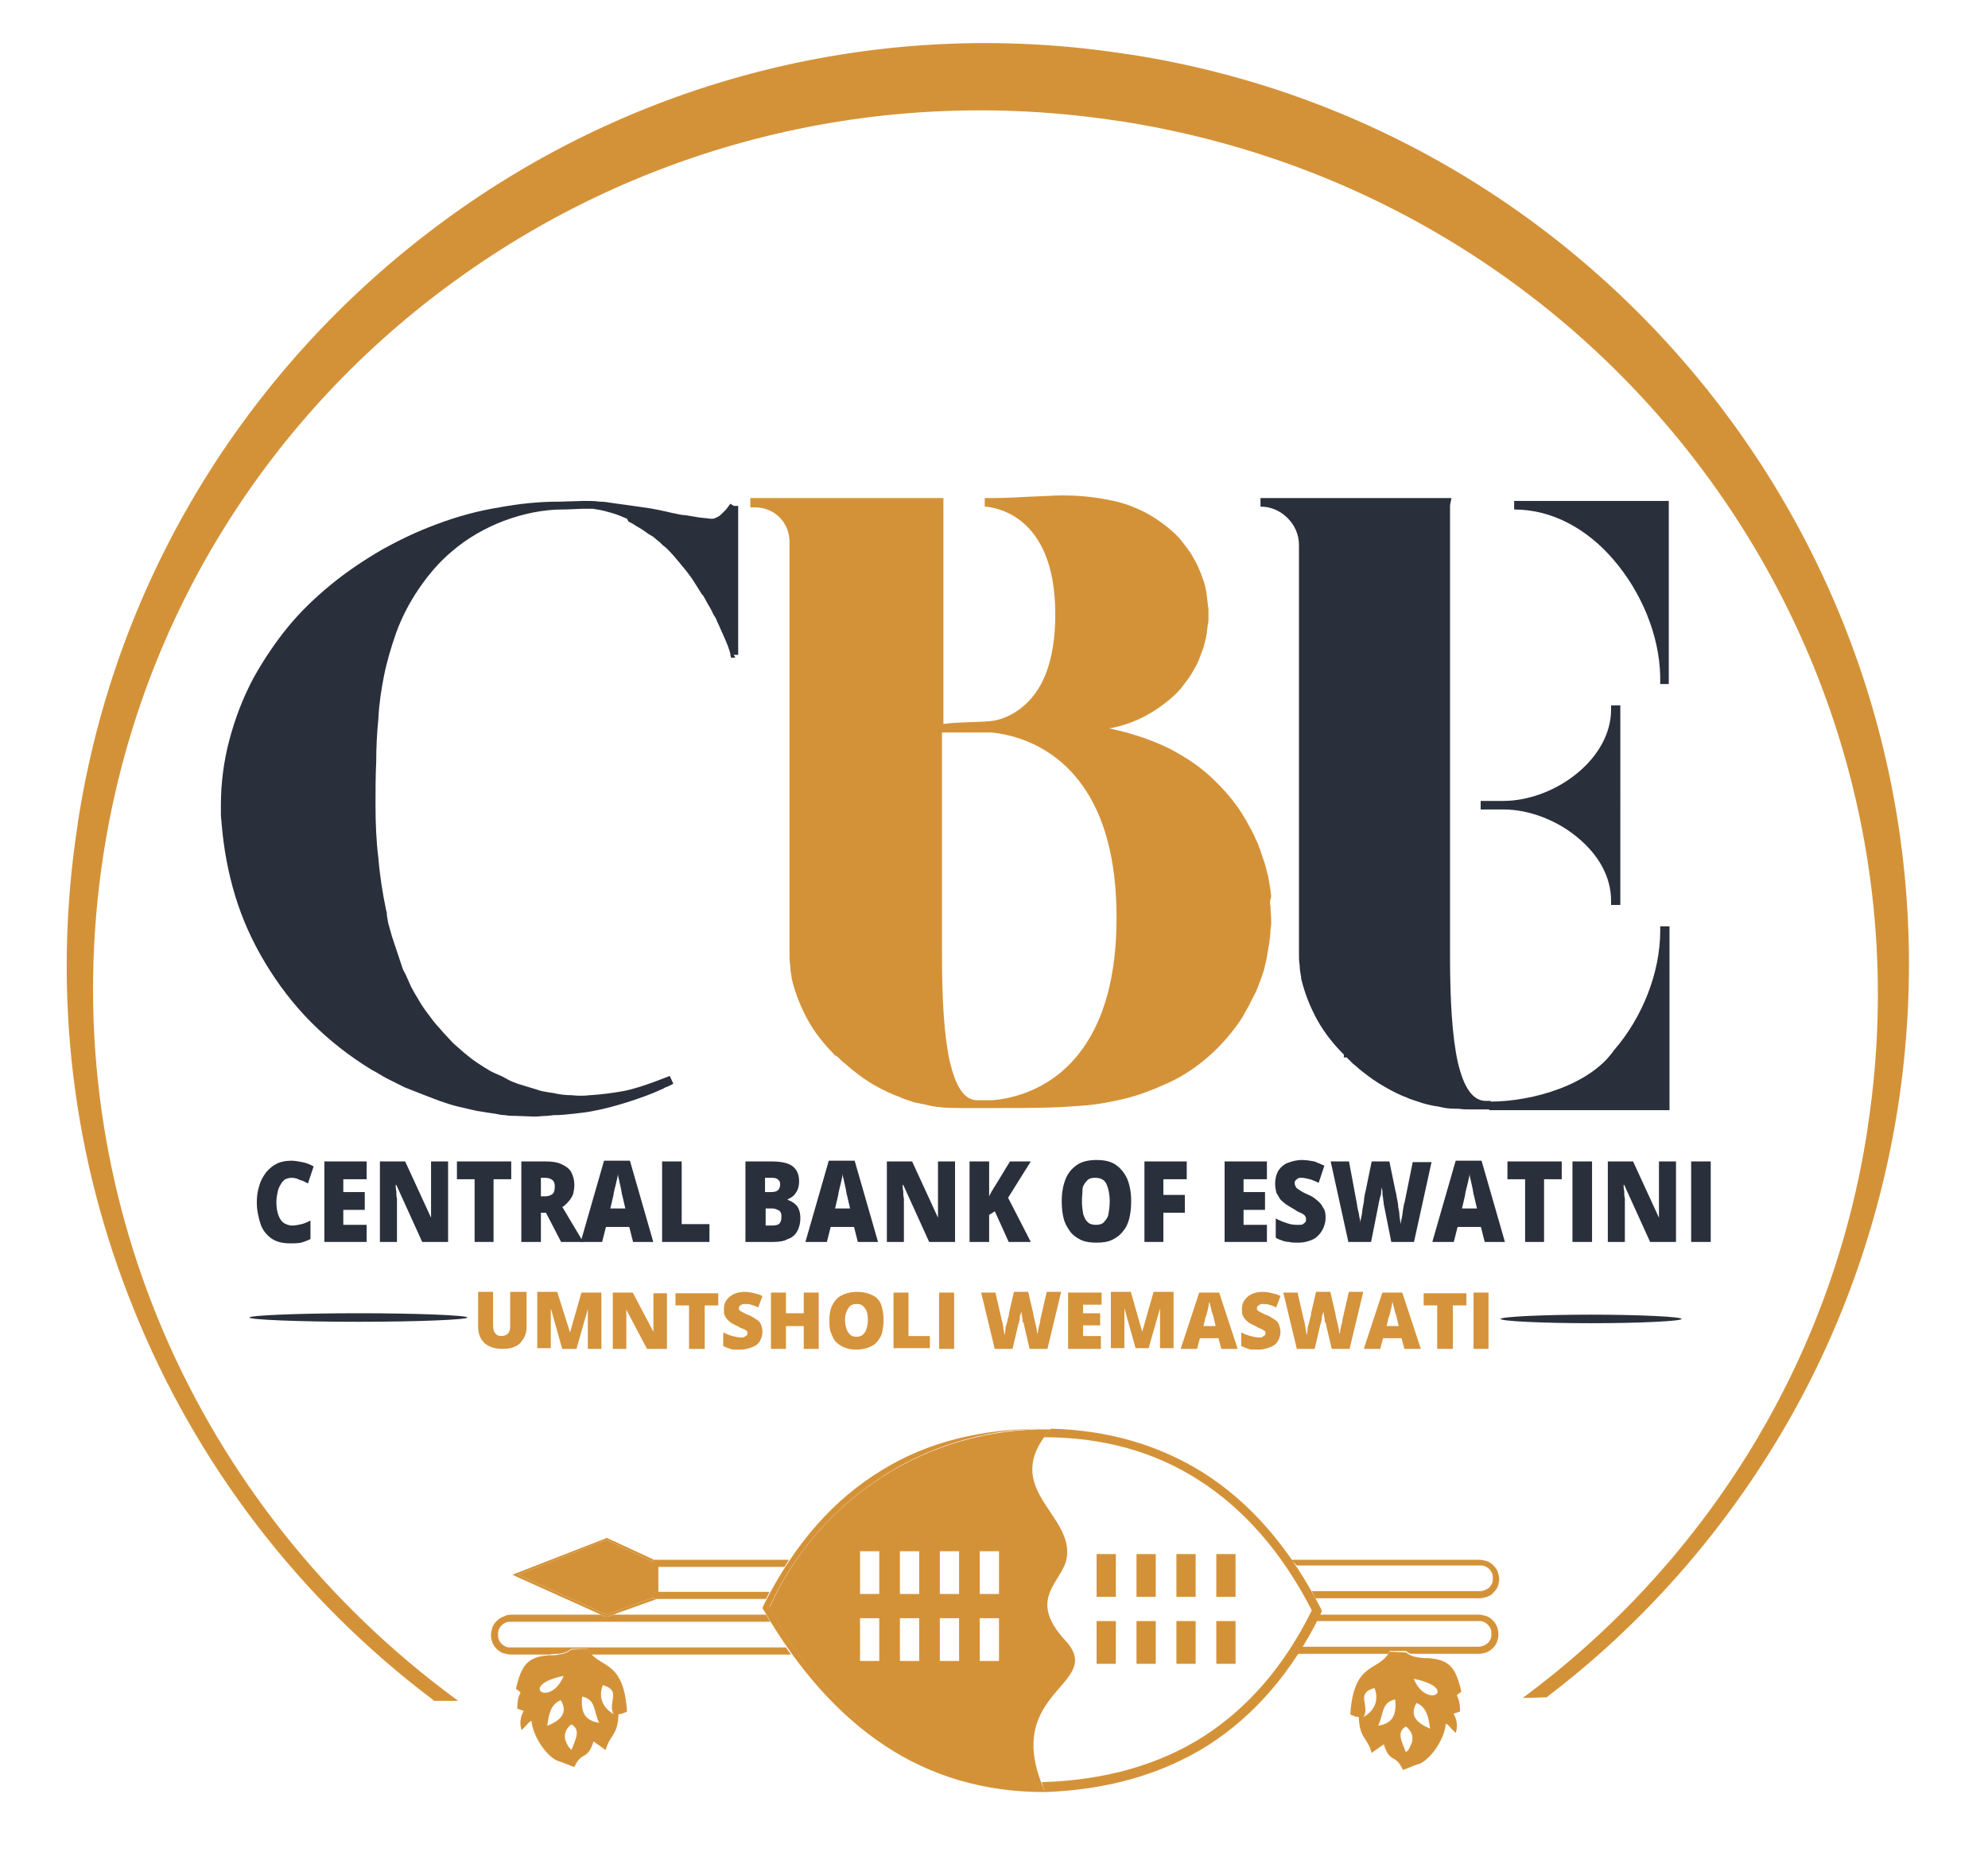 <?xml version="1.0" encoding="utf-8"?>
<!-- Generator: Adobe Illustrator 24.0.0, SVG Export Plug-In . SVG Version: 6.00 Build 0)  -->
<svg version="1.1" id="Layer_1" xmlns:xodm="http://www.corel.com/coreldraw/odm/2003"
	 xmlns="http://www.w3.org/2000/svg" xmlns:xlink="http://www.w3.org/1999/xlink" x="0px" y="0px" viewBox="0 0 279 261"
	 style="enable-background:new 0 0 279 261;" xml:space="preserve">
<style type="text/css">
	.st0{enable-background:new    ;}
	.st1{fill:#2A2F3C;}
	.st2{fill:#D5933B;}
	.st3{fill-rule:evenodd;clip-rule:evenodd;fill:#2A2F3C;}
	.st4{fill-rule:evenodd;clip-rule:evenodd;fill:#D49238;}
</style>
<g>
	<g transform="matrix(0.886 0 0 1 -2.48773E+003 -2.03506E+002)">
		<g class="st0">
			<path class="st1" d="M2854,368.8c-0.4,0-0.7,0.1-1,0.2c-0.3,0.2-0.5,0.4-0.7,0.7c-0.2,0.3-0.4,0.6-0.5,1.1
				c-0.1,0.4-0.2,0.9-0.2,1.4c0,0.7,0.1,1.3,0.3,1.8c0.2,0.5,0.5,0.9,0.8,1.1c0.4,0.2,0.8,0.4,1.4,0.4c0.5,0,1-0.1,1.5-0.2
				s0.9-0.3,1.4-0.5v2.6c-0.5,0.2-1,0.4-1.5,0.5c-0.5,0.1-1.1,0.1-1.7,0.1c-1.2,0-2.2-0.2-3-0.7c-0.8-0.5-1.4-1.2-1.7-2
				s-0.6-1.9-0.6-3c0-0.9,0.1-1.6,0.4-2.4c0.2-0.7,0.6-1.3,1.1-1.9c0.5-0.5,1-0.9,1.7-1.2c0.7-0.3,1.5-0.4,2.3-0.4
				c0.5,0,1.1,0.1,1.7,0.2c0.6,0.1,1.2,0.3,1.8,0.6l-0.9,2.4c-0.4-0.2-0.8-0.4-1.3-0.5C2854.9,368.9,2854.5,368.8,2854,368.8z"/>
		</g>
		<g class="st0">
			<path class="st1" d="M2865.9,377.8h-6.7v-11.3h6.7v2.5h-3.7v1.8h3.4v2.5h-3.4v2.1h3.7V377.8z"/>
			<path class="st1" d="M2878.7,377.8h-4l-4.1-8h-0.1c0,0.2,0,0.5,0.1,0.9c0,0.3,0,0.7,0.1,1c0,0.4,0,0.7,0,1v5.1h-2.7v-11.3h4
				l4.1,7.9h0c0-0.2,0-0.5,0-0.9c0-0.3,0-0.7,0-1c0-0.3,0-0.6,0-0.9v-5.1h2.7V377.8z"/>
			<path class="st1" d="M2886.1,377.8h-3.1V369h-2.8v-2.5h8.6v2.5h-2.8V377.8z"/>
			<path class="st1" d="M2894.2,366.5c1,0,1.9,0.1,2.6,0.4c0.7,0.3,1.2,0.6,1.5,1.1c0.3,0.5,0.5,1.1,0.5,1.8c0,0.5-0.1,0.9-0.2,1.3
				c-0.2,0.4-0.4,0.7-0.7,1c-0.3,0.3-0.6,0.6-1,0.8l3.3,4.9h-3.5l-2.4-4.1h-0.8v4.1h-3.1v-11.3H2894.2z M2894.1,368.8h-0.6v2.6h0.6
				c0.5,0,0.9-0.1,1.2-0.3c0.3-0.2,0.4-0.6,0.4-1.1c0-0.4-0.1-0.7-0.4-0.9S2894.7,368.8,2894.1,368.8z"/>
			<path class="st1" d="M2908.1,377.8l-0.6-2.1h-3.7l-0.6,2.1h-3.4l3.7-11.4h4.1l3.7,11.4H2908.1z M2906.9,373.2l-0.5-1.9
				c-0.1-0.2-0.1-0.5-0.2-0.9s-0.2-0.8-0.3-1.2c-0.1-0.4-0.2-0.7-0.2-1c0,0.3-0.1,0.6-0.2,1c-0.1,0.4-0.2,0.8-0.3,1.1
				c-0.1,0.4-0.2,0.7-0.2,0.9l-0.5,1.9H2906.9z"/>
			<path class="st1" d="M2912.7,377.8v-11.3h3.1v8.8h4.4v2.5H2912.7z"/>
			<path class="st1" d="M2926,366.5h3.9c1.6,0,2.8,0.2,3.5,0.7c0.7,0.5,1,1.2,1,2.1c0,0.5-0.1,0.9-0.3,1.3c-0.2,0.3-0.4,0.6-0.7,0.8
				c-0.3,0.2-0.5,0.3-0.8,0.4v0.1c0.3,0.1,0.6,0.2,0.9,0.4c0.3,0.2,0.6,0.4,0.8,0.8s0.3,0.8,0.3,1.4c0,0.7-0.2,1.3-0.5,1.8
				c-0.3,0.5-0.8,0.9-1.5,1.1c-0.6,0.3-1.4,0.4-2.3,0.4h-4.4V366.5z M2929.1,370.8h0.9c0.5,0,0.9-0.1,1.1-0.3
				c0.2-0.2,0.3-0.5,0.3-0.8c0-0.3-0.1-0.5-0.4-0.7s-0.6-0.2-1.1-0.2h-0.9V370.8z M2929.1,373.1v2.4h1.1c0.5,0,0.9-0.1,1.1-0.3
				s0.3-0.5,0.3-0.9c0-0.2,0-0.4-0.1-0.6c-0.1-0.2-0.2-0.3-0.5-0.4c-0.2-0.1-0.5-0.2-0.9-0.2H2929.1z"/>
			<path class="st1" d="M2943.7,377.8l-0.6-2.1h-3.7l-0.6,2.1h-3.4l3.7-11.4h4.1l3.7,11.4H2943.7z M2942.5,373.2l-0.5-1.9
				c-0.1-0.2-0.1-0.5-0.2-0.9s-0.2-0.8-0.3-1.2c-0.1-0.4-0.2-0.7-0.2-1c0,0.3-0.1,0.6-0.2,1c-0.1,0.4-0.2,0.8-0.3,1.1
				c-0.1,0.4-0.2,0.7-0.2,0.9l-0.5,1.9H2942.5z"/>
			<path class="st1" d="M2959,377.8h-4l-4.1-8h-0.1c0,0.2,0,0.5,0.1,0.9c0,0.3,0,0.7,0.1,1c0,0.4,0,0.7,0,1v5.1h-2.7v-11.3h4
				l4.1,7.9h0c0-0.2,0-0.5,0-0.9s0-0.7,0-1c0-0.3,0-0.6,0-0.9v-5.1h2.7V377.8z"/>
			<path class="st1" d="M2971.1,377.8h-3.5l-2.2-4.3l-0.9,0.5v3.8h-3.1v-11.3h3.1v4.9c0.1-0.2,0.3-0.5,0.4-0.7
				c0.2-0.2,0.3-0.5,0.5-0.7l2.4-3.5h3.3l-3.6,5.1L2971.1,377.8z"/>
			<path class="st1" d="M2987,372.1c0,0.9-0.1,1.7-0.3,2.4c-0.2,0.7-0.5,1.3-1,1.8c-0.4,0.5-1,0.9-1.7,1.2c-0.7,0.3-1.5,0.4-2.5,0.4
				c-0.9,0-1.8-0.1-2.5-0.4c-0.7-0.3-1.3-0.7-1.7-1.2c-0.4-0.5-0.8-1.1-1-1.8c-0.2-0.7-0.3-1.5-0.3-2.4c0-1.2,0.2-2.2,0.6-3.1
				c0.4-0.9,1-1.5,1.8-2c0.8-0.5,1.9-0.7,3.1-0.7c1.3,0,2.3,0.2,3.1,0.7c0.8,0.5,1.4,1.2,1.8,2C2986.8,369.9,2987,370.9,2987,372.1z
				 M2979.2,372.1c0,0.7,0.1,1.3,0.2,1.8c0.2,0.5,0.4,0.9,0.7,1.1c0.3,0.3,0.8,0.4,1.3,0.4c0.6,0,1-0.1,1.3-0.4
				c0.3-0.3,0.6-0.6,0.7-1.1c0.1-0.5,0.2-1.1,0.2-1.8c0-1-0.2-1.8-0.5-2.4s-0.9-0.9-1.8-0.9c-0.6,0-1,0.1-1.3,0.4
				c-0.3,0.3-0.6,0.6-0.7,1.1C2979.3,370.9,2979.2,371.4,2979.2,372.1z"/>
			<path class="st1" d="M2992.1,377.8h-3v-11.3h6.7v2.5h-3.7v2.2h3.4v2.5h-3.4V377.8z"/>
			<path class="st1" d="M3008.5,377.8h-6.7v-11.3h6.7v2.5h-3.7v1.8h3.4v2.5h-3.4v2.1h3.7V377.8z"/>
			<path class="st1" d="M3017.8,374.4c0,0.6-0.2,1.2-0.5,1.7c-0.3,0.5-0.8,1-1.4,1.3c-0.7,0.3-1.5,0.5-2.5,0.5c-0.5,0-1,0-1.4-0.1
				c-0.4,0-0.8-0.1-1.1-0.2c-0.3-0.1-0.7-0.2-1-0.4v-2.7c0.6,0.3,1.2,0.5,1.9,0.7c0.6,0.2,1.2,0.2,1.7,0.2c0.3,0,0.6,0,0.7-0.1
				c0.2-0.1,0.3-0.2,0.4-0.3c0.1-0.1,0.1-0.3,0.1-0.4c0-0.2-0.1-0.4-0.2-0.5c-0.1-0.1-0.4-0.3-0.7-0.4c-0.3-0.1-0.7-0.3-1.2-0.6
				c-0.4-0.2-0.8-0.4-1.1-0.6c-0.3-0.2-0.6-0.4-0.9-0.7c-0.2-0.3-0.4-0.6-0.6-0.9c-0.1-0.4-0.2-0.8-0.2-1.3c0-0.7,0.2-1.3,0.5-1.8
				c0.4-0.5,0.9-0.9,1.5-1.1c0.6-0.2,1.4-0.4,2.2-0.4c0.7,0,1.4,0.1,2,0.2c0.6,0.2,1.1,0.4,1.6,0.6l-0.9,2.4c-0.5-0.2-1-0.4-1.4-0.5
				c-0.5-0.1-0.9-0.2-1.3-0.2c-0.3,0-0.5,0-0.6,0.1c-0.2,0.1-0.3,0.2-0.4,0.3c-0.1,0.1-0.1,0.2-0.1,0.4c0,0.2,0.1,0.3,0.2,0.5
				s0.4,0.3,0.7,0.5s0.8,0.4,1.3,0.6c0.6,0.2,1,0.5,1.4,0.8c0.4,0.3,0.7,0.6,0.9,1C3017.7,373.3,3017.8,373.8,3017.8,374.4z"/>
			<path class="st1" d="M3034.6,366.5l-2.8,11.3h-3.6l-1.1-4.9c0-0.1-0.1-0.3-0.1-0.5c0-0.2-0.1-0.5-0.1-0.8
				c-0.1-0.3-0.1-0.6-0.1-0.8c0-0.3-0.1-0.5-0.1-0.7c0,0.2-0.1,0.4-0.1,0.7s-0.1,0.6-0.2,0.8c-0.1,0.3-0.1,0.5-0.2,0.8
				c0,0.2-0.1,0.4-0.1,0.5l-1.1,4.9h-3.6l-2.8-11.3h2.9l1.2,5.7c0,0.1,0.1,0.3,0.1,0.6c0.1,0.3,0.1,0.5,0.2,0.8s0.1,0.6,0.2,0.9
				c0.1,0.3,0.1,0.5,0.1,0.7c0-0.3,0.1-0.7,0.2-1.1s0.1-0.8,0.2-1.2c0.1-0.4,0.2-0.8,0.2-1.2c0.1-0.4,0.1-0.7,0.2-0.9l1-4.3h2.8
				l1,4.3c0.1,0.2,0.1,0.5,0.2,0.9c0.1,0.4,0.2,0.8,0.2,1.2c0.1,0.4,0.2,0.8,0.2,1.3c0.1,0.4,0.1,0.8,0.2,1.1c0-0.3,0.1-0.6,0.2-1
				c0.1-0.4,0.1-0.8,0.2-1.2c0.1-0.4,0.1-0.7,0.2-0.8l1.3-5.7H3034.6z"/>
			<path class="st1" d="M3043,377.8l-0.6-2.1h-3.7l-0.6,2.1h-3.4l3.7-11.4h4.1l3.7,11.4H3043z M3041.8,373.2l-0.5-1.9
				c-0.1-0.2-0.1-0.5-0.2-0.9s-0.2-0.8-0.3-1.2c-0.1-0.4-0.2-0.7-0.2-1c0,0.3-0.1,0.6-0.2,1c-0.1,0.4-0.2,0.8-0.3,1.1
				c-0.1,0.4-0.2,0.7-0.2,0.9l-0.5,1.9H3041.8z"/>
			<path class="st1" d="M3052.5,377.8h-3.1V369h-2.8v-2.5h8.6v2.5h-2.8V377.8z"/>
			<path class="st1" d="M3056.9,377.8v-11.3h3.1v11.3H3056.9z"/>
			<path class="st1" d="M3073.2,377.8h-4l-4.1-8h-0.1c0,0.2,0,0.5,0.1,0.9c0,0.3,0,0.7,0.1,1c0,0.4,0,0.7,0,1v5.1h-2.7v-11.3h4
				l4.1,7.9h0c0-0.2,0-0.5,0-0.9c0-0.3,0-0.7,0-1c0-0.3,0-0.6,0-0.9v-5.1h2.7V377.8z"/>
			<path class="st1" d="M3075.7,377.8v-11.3h3.1v11.3H3075.7z"/>
		</g>
	</g>
	<g class="st0">
		<path class="st2" d="M73.9,181.4v4.7c0,0.7-0.1,1.2-0.4,1.7s-0.6,0.9-1.1,1.1c-0.5,0.3-1.1,0.4-1.9,0.4c-1.1,0-1.9-0.3-2.5-0.8
			c-0.6-0.6-0.9-1.3-0.9-2.4v-4.8h2.1v4.6c0,0.6,0.1,1,0.3,1.2c0.2,0.3,0.5,0.4,0.9,0.4c0.3,0,0.5-0.1,0.7-0.2s0.3-0.3,0.4-0.5
			c0.1-0.2,0.1-0.5,0.1-0.9v-4.6H73.9z"/>
		<path class="st2" d="M78.9,189.3l-1.6-5.7h0c0,0.1,0,0.3,0,0.6c0,0.3,0,0.5,0,0.8c0,0.3,0,0.6,0,0.8v3.4h-1.9v-7.9h2.8L80,187h0
			l1.6-5.6h2.8v7.9h-1.9v-3.4c0-0.2,0-0.5,0-0.8c0-0.3,0-0.6,0-0.8c0-0.3,0-0.5,0-0.6h0l-1.6,5.6H78.9z"/>
		<path class="st2" d="M93.6,189.3h-2.8l-2.9-5.5h0c0,0.2,0,0.4,0,0.6s0,0.5,0,0.7s0,0.5,0,0.7v3.5h-1.9v-7.9h2.8l2.9,5.5h0
			c0-0.2,0-0.4,0-0.6s0-0.5,0-0.7c0-0.2,0-0.4,0-0.6v-3.5h1.9V189.3z"/>
		<path class="st2" d="M98.8,189.3h-2.1v-6.1h-1.9v-1.7h6v1.7h-1.9V189.3z"/>
		<path class="st2" d="M107,186.9c0,0.4-0.1,0.8-0.3,1.2c-0.2,0.4-0.5,0.7-1,0.9c-0.5,0.2-1,0.4-1.8,0.4c-0.4,0-0.7,0-0.9,0
			c-0.3,0-0.5-0.1-0.8-0.2s-0.5-0.2-0.7-0.3V187c0.4,0.2,0.9,0.4,1.3,0.5c0.4,0.1,0.8,0.2,1.2,0.2c0.2,0,0.4,0,0.5-0.1
			c0.1-0.1,0.2-0.1,0.3-0.2s0.1-0.2,0.1-0.3c0-0.1,0-0.3-0.1-0.3c-0.1-0.1-0.2-0.2-0.5-0.3s-0.5-0.2-0.8-0.4
			c-0.3-0.1-0.6-0.3-0.8-0.4c-0.2-0.1-0.4-0.3-0.6-0.5c-0.2-0.2-0.3-0.4-0.4-0.6s-0.1-0.5-0.1-0.9c0-0.5,0.1-0.9,0.4-1.3
			c0.2-0.3,0.6-0.6,1-0.8c0.4-0.2,1-0.3,1.5-0.3c0.5,0,1,0.1,1.4,0.2c0.4,0.1,0.8,0.2,1.1,0.4l-0.6,1.6c-0.3-0.2-0.7-0.3-1-0.4
			c-0.3-0.1-0.6-0.1-0.9-0.1c-0.2,0-0.3,0-0.4,0.1c-0.1,0-0.2,0.1-0.3,0.2c-0.1,0.1-0.1,0.2-0.1,0.3c0,0.1,0,0.2,0.1,0.3
			c0.1,0.1,0.3,0.2,0.5,0.3c0.2,0.1,0.5,0.3,0.9,0.4c0.4,0.2,0.7,0.4,1,0.6c0.3,0.2,0.5,0.4,0.6,0.7
			C106.9,186.1,107,186.5,107,186.9z"/>
		<path class="st2" d="M114.9,189.3h-2.1v-3.2h-2.5v3.2h-2.1v-7.9h2.1v2.9h2.5v-2.9h2.1V189.3z"/>
		<path class="st2" d="M124,185.3c0,0.6-0.1,1.2-0.2,1.7c-0.1,0.5-0.4,0.9-0.7,1.3c-0.3,0.4-0.7,0.6-1.2,0.8s-1.1,0.3-1.7,0.3
			c-0.7,0-1.2-0.1-1.7-0.3c-0.5-0.2-0.9-0.5-1.2-0.8s-0.5-0.8-0.7-1.3c-0.2-0.5-0.2-1.1-0.2-1.7c0-0.8,0.1-1.5,0.4-2.1
			c0.3-0.6,0.7-1.1,1.3-1.4s1.3-0.5,2.2-0.5c0.9,0,1.6,0.2,2.2,0.5c0.6,0.3,1,0.8,1.2,1.4S124,184.5,124,185.3z M118.6,185.3
			c0,0.5,0.1,0.9,0.2,1.2s0.3,0.6,0.5,0.8s0.5,0.3,0.9,0.3c0.4,0,0.7-0.1,0.9-0.3c0.2-0.2,0.4-0.4,0.5-0.8c0.1-0.3,0.2-0.7,0.2-1.2
			c0-0.7-0.1-1.3-0.4-1.7s-0.6-0.6-1.2-0.6c-0.4,0-0.7,0.1-0.9,0.3c-0.2,0.2-0.4,0.5-0.5,0.8C118.6,184.5,118.6,184.9,118.6,185.3z"
			/>
		<path class="st2" d="M125.4,189.3v-7.9h2.1v6.1h3v1.7H125.4z"/>
		<path class="st2" d="M131.8,189.3v-7.9h2.1v7.9H131.8z"/>
		<path class="st2" d="M148.9,181.4l-1.9,7.9h-2.5l-0.8-3.4c0-0.1,0-0.2-0.1-0.3s-0.1-0.3-0.1-0.5c0-0.2-0.1-0.4-0.1-0.6
			s-0.1-0.4-0.1-0.5c0,0.1,0,0.3-0.1,0.5s-0.1,0.4-0.1,0.6c0,0.2-0.1,0.4-0.1,0.5s-0.1,0.3-0.1,0.3l-0.8,3.4h-2.5l-1.9-7.9h2
			l0.9,3.9c0,0.1,0.1,0.2,0.1,0.4c0,0.2,0.1,0.4,0.1,0.6c0,0.2,0.1,0.4,0.1,0.6c0,0.2,0.1,0.4,0.1,0.5c0-0.2,0.1-0.5,0.1-0.8
			c0-0.3,0.1-0.6,0.2-0.9c0.1-0.3,0.1-0.6,0.2-0.8c0.1-0.3,0.1-0.5,0.1-0.6l0.7-3h2l0.7,3c0,0.2,0.1,0.4,0.1,0.6
			c0.1,0.3,0.1,0.5,0.2,0.8c0.1,0.3,0.1,0.6,0.2,0.9c0,0.3,0.1,0.5,0.1,0.7c0-0.2,0.1-0.4,0.1-0.7c0.1-0.3,0.1-0.5,0.2-0.8
			s0.1-0.5,0.1-0.6l0.9-3.9H148.9z"/>
		<path class="st2" d="M154.6,189.3h-4.7v-7.9h4.7v1.7H152v1.2h2.4v1.7H152v1.5h2.5V189.3z"/>
		<path class="st2" d="M159.4,189.3l-1.6-5.7h0c0,0.1,0,0.3,0,0.6c0,0.3,0,0.5,0,0.8c0,0.3,0,0.6,0,0.8v3.4h-1.9v-7.9h2.8l1.6,5.6h0
			l1.6-5.6h2.8v7.9h-1.9v-3.4c0-0.2,0-0.5,0-0.8c0-0.3,0-0.6,0-0.8c0-0.3,0-0.5,0-0.6h0l-1.6,5.6H159.4z"/>
		<path class="st2" d="M171.4,189.3l-0.4-1.5h-2.6l-0.4,1.5h-2.3l2.6-7.9h2.8l2.6,7.9H171.4z M170.6,186.1l-0.3-1.3
			c0-0.1-0.1-0.3-0.2-0.6c-0.1-0.3-0.1-0.5-0.2-0.8s-0.1-0.5-0.2-0.7c0,0.2-0.1,0.4-0.1,0.7c-0.1,0.3-0.1,0.5-0.2,0.8
			s-0.1,0.5-0.2,0.6l-0.3,1.3H170.6z"/>
		<path class="st2" d="M179.7,186.9c0,0.4-0.1,0.8-0.3,1.2c-0.2,0.4-0.5,0.7-1,0.9s-1,0.4-1.8,0.4c-0.4,0-0.7,0-0.9,0
			c-0.3,0-0.5-0.1-0.8-0.2c-0.2-0.1-0.5-0.2-0.7-0.3V187c0.4,0.2,0.9,0.4,1.3,0.5c0.4,0.1,0.8,0.2,1.2,0.2c0.2,0,0.4,0,0.5-0.1
			c0.1-0.1,0.2-0.1,0.3-0.2s0.1-0.2,0.1-0.3c0-0.1,0-0.3-0.1-0.3s-0.2-0.2-0.5-0.3s-0.5-0.2-0.8-0.4c-0.3-0.1-0.6-0.3-0.8-0.4
			s-0.4-0.3-0.6-0.5c-0.2-0.2-0.3-0.4-0.4-0.6c-0.1-0.2-0.1-0.5-0.1-0.9c0-0.5,0.1-0.9,0.4-1.3s0.6-0.6,1-0.8c0.4-0.2,1-0.3,1.5-0.3
			c0.5,0,1,0.1,1.4,0.2c0.4,0.1,0.8,0.2,1.1,0.4l-0.6,1.6c-0.3-0.2-0.7-0.3-1-0.4c-0.3-0.1-0.6-0.1-0.9-0.1c-0.2,0-0.3,0-0.4,0.1
			s-0.2,0.1-0.3,0.2c-0.1,0.1-0.1,0.2-0.1,0.3c0,0.1,0,0.2,0.1,0.3s0.3,0.2,0.5,0.3c0.2,0.1,0.5,0.3,0.9,0.4c0.4,0.2,0.7,0.4,1,0.6
			c0.3,0.2,0.5,0.4,0.6,0.7S179.7,186.5,179.7,186.9z"/>
		<path class="st2" d="M191.3,181.4l-1.9,7.9h-2.5l-0.8-3.4c0-0.1,0-0.2-0.1-0.3s-0.1-0.3-0.1-0.5c0-0.2-0.1-0.4-0.1-0.6
			s-0.1-0.4-0.1-0.5c0,0.1,0,0.3-0.1,0.5s-0.1,0.4-0.1,0.6c0,0.2-0.1,0.4-0.1,0.5s-0.1,0.3-0.1,0.3l-0.8,3.4h-2.5l-1.9-7.9h2
			l0.9,3.9c0,0.1,0.1,0.2,0.1,0.4c0,0.2,0.1,0.4,0.1,0.6c0,0.2,0.1,0.4,0.1,0.6c0,0.2,0.1,0.4,0.1,0.5c0-0.2,0.1-0.5,0.1-0.8
			c0-0.3,0.1-0.6,0.2-0.9c0.1-0.3,0.1-0.6,0.2-0.8c0.1-0.3,0.1-0.5,0.1-0.6l0.7-3h2l0.7,3c0,0.2,0.1,0.4,0.1,0.6
			c0.1,0.3,0.1,0.5,0.2,0.8c0.1,0.3,0.1,0.6,0.2,0.9c0,0.3,0.1,0.5,0.1,0.7c0-0.2,0.1-0.4,0.1-0.7c0.1-0.3,0.1-0.5,0.2-0.8
			s0.1-0.5,0.1-0.6l0.9-3.9H191.3z"/>
		<path class="st2" d="M197.1,189.3l-0.4-1.5h-2.6l-0.4,1.5h-2.3l2.6-7.9h2.8l2.6,7.9H197.1z M196.3,186.1l-0.3-1.3
			c0-0.1-0.1-0.3-0.2-0.6c-0.1-0.3-0.1-0.5-0.2-0.8s-0.1-0.5-0.2-0.7c0,0.2-0.1,0.4-0.1,0.7c-0.1,0.3-0.1,0.5-0.2,0.8
			s-0.1,0.5-0.2,0.6l-0.3,1.3H196.3z"/>
		<path class="st2" d="M203.8,189.3h-2.1v-6.1h-1.9v-1.7h6v1.7h-1.9V189.3z"/>
		<path class="st2" d="M206.8,189.3v-7.9h2.1v7.9H206.8z"/>
	</g>
	<path class="st3" d="M50.3,184.3L50.3,184.3c8.5,0,15.3,0.3,15.3,0.6v0c0,0.3-6.9,0.6-15.3,0.6h0c-8.5,0-15.3-0.3-15.3-0.6v0
		C35,184.6,41.9,184.3,50.3,184.3z"/>
	<path class="st3" d="M223.3,184.5L223.3,184.5c7,0,12.7,0.3,12.7,0.6v0c0,0.3-5.7,0.6-12.7,0.6l0,0c-7,0-12.7-0.3-12.7-0.6v0
		C210.6,184.8,216.3,184.5,223.3,184.5z"/>
	<g id="_105553540206272">
		<polygon class="st4" points="105,213.8 105,213.8 105,213.8 		"/>
		<path class="st4" d="M71.7,226.6h12.6l0.7,0.3l0.2,0l0.9-0.3h21.4l0.6,1H71.7c-0.2,0-0.5,0-0.7,0.1c-0.2,0.1-0.4,0.2-0.6,0.4
			c-0.2,0.2-0.3,0.4-0.4,0.6c-0.1,0.2-0.1,0.4-0.1,0.7c0,0.2,0,0.5,0.1,0.7c0.1,0.2,0.2,0.4,0.4,0.6s0.4,0.3,0.6,0.4
			c0.2,0.1,0.4,0.1,0.7,0.1h38.6l0.7,1H83c-0.2-0.2-0.3-0.4-0.5-0.7l0-0.1h-2.3c-0.4,0.3-0.9,0.6-1.8,0.7c-0.2,0-1,0-1.3,0.1l-0.2,0
			h-5.2c-0.4,0-0.7-0.1-1.1-0.2c-0.3-0.1-0.6-0.3-0.9-0.6c-0.3-0.3-0.5-0.6-0.6-0.9c-0.1-0.3-0.2-0.7-0.2-1c0-0.4,0.1-0.7,0.2-1.1
			c0.1-0.3,0.3-0.6,0.6-0.9c0.3-0.3,0.6-0.5,0.9-0.6C71,226.7,71.3,226.6,71.7,226.6L71.7,226.6z M185.1,226.6h22.4
			c0.4,0,0.7,0.1,1.1,0.2c0.3,0.1,0.6,0.3,0.9,0.6c0.3,0.3,0.5,0.6,0.6,0.9c0.1,0.3,0.2,0.7,0.2,1.1c0,0.4-0.1,0.7-0.2,1
			c-0.1,0.3-0.3,0.6-0.6,0.9c-0.3,0.3-0.6,0.5-0.9,0.6c-0.3,0.1-0.7,0.2-1.1,0.2H198c-0.3-0.1-0.5-0.3-0.7-0.4H195l0,0.1l-0.2,0.3
			h-12.8l0.6-1h24.9c0.5,0,0.9-0.2,1.3-0.5c0.2-0.2,0.3-0.4,0.4-0.6c0.1-0.2,0.1-0.4,0.1-0.7c0-0.2,0-0.5-0.1-0.7
			c-0.1-0.2-0.2-0.4-0.4-0.6c-0.2-0.2-0.4-0.3-0.6-0.4c-0.2-0.1-0.4-0.1-0.7-0.1h-22.9L185.1,226.6L185.1,226.6z"/>
		<path class="st4" d="M85,215.9L71.9,221l13.1,5.9l0.2,0l7-2.5h-0.5v-0.2l-6.6,2.4l-12.4-5.6l12.4-4.9l6.6,3.1v-0.3h0.1l-6.7-3.1
			L85,215.9L85,215.9z M209,224c0.2-0.1,0.4-0.3,0.6-0.4c0.5-0.5,0.8-1.1,0.8-1.8l0-0.3l0,0.2c0,0.4-0.1,0.7-0.2,1
			c-0.1,0.3-0.3,0.6-0.6,0.9C209.4,223.8,209.2,223.9,209,224L209,224z"/>
		<path class="st4" d="M197.3,245.9c-0.5-1.4-1.4-2.8,0-3.6c0.3,0.2,1.5,1.2,0.6,2.8C197.6,245.8,197.6,245.6,197.3,245.9z
			 M198.8,239c1.5,0.6,1.7,2.2,1.9,3.6C199.3,242,197.6,241,198.8,239z M191.5,240.7c0.6-1.5-1.2-3.1,1.4-3.8
			c0.6,1.5,0.2,3.1-1.6,4.1C191.4,240.9,191.5,240.7,191.5,240.7L191.5,240.7z M193.4,242.2c0.8-1.5,0.4-3.3,2.4-3.7
			C196.1,241.3,194.9,241.9,193.4,242.2z M198.4,235.6C204.9,236.9,200.3,240.1,198.4,235.6z M195,231.8c-1.5,2.9-5,1.2-5.5,8.8
			c0.1,0.1,0.3,0.1,0.7,0.3c0.5,0.1-0.1-0.1,0.5,0.1c0.1,3,1.2,2.8,1.8,5l1.7-1.2c0.9,2.8,1.6,1.2,2.7,3.6c0.7-0.3,2.3-0.9,2.4-0.9
			c1.7-0.8,3.5-3.7,3.6-5.6c0.6,0.3,0.4,0.4,1.4,1.3c0.3-0.9,0.2-1.8-0.3-2.7l0.9-0.3c0-2.9-1.1-1.8,0.2-2.8
			c-0.8-3.3-1.6-4.5-4.7-4.7c-0.3,0-1.1,0-1.3-0.1c-0.9-0.1-1.4-0.4-1.8-0.7L195,231.8L195,231.8z"/>
		<path class="st4" d="M80.2,245.6c0.5-1.4,1.4-2.8,0-3.6c-0.3,0.2-1.5,1.2-0.6,2.8C79.9,245.4,79.9,245.2,80.2,245.6z M78.7,238.6
			c-1.5,0.6-1.7,2.2-1.9,3.6C78.3,241.6,79.9,240.6,78.7,238.6z M86,240.3c-0.6-1.5,1.2-3.1-1.4-3.8c-0.6,1.5-0.2,3.1,1.6,4.1
			C86.1,240.5,86,240.4,86,240.3L86,240.3z M84.1,241.8c-0.8-1.5-0.4-3.3-2.4-3.7C81.4,240.9,82.6,241.5,84.1,241.8z M79.1,235.2
			C72.6,236.5,77.2,239.8,79.1,235.2z M82.5,231.4c1.5,2.9,5,1.2,5.5,8.8c-0.1,0.1-0.3,0.1-0.7,0.3c-0.5,0.1,0.1-0.1-0.5,0.1
			c-0.1,3-1.2,2.8-1.8,5l-1.7-1.2c-0.9,2.8-1.6,1.2-2.7,3.6c-0.7-0.3-2.3-0.9-2.4-0.9c-1.7-0.8-3.5-3.7-3.6-5.6
			c-0.6,0.3-0.4,0.4-1.4,1.3c-0.3-0.9-0.2-1.8,0.3-2.7l-0.9-0.3c0-2.9,1.1-1.8-0.2-2.8c0.8-3.3,1.6-4.5,4.7-4.7c0.3,0,1.1,0,1.3-0.1
			c0.9-0.1,1.4-0.4,1.8-0.7L82.5,231.4L82.5,231.4L82.5,231.4z"/>
		<path class="st4" d="M91.7,218.9h19l-0.6,1H92.4v3.5H108l-0.5,1H91.7v-0.2l-6.6,2.4l-12.4-5.6l12.4-4.9l6.6,3.1L91.7,218.9
			L91.7,218.9z M181.2,218.9h26.4c0.4,0,0.7,0.1,1.1,0.2c0.3,0.1,0.6,0.3,0.9,0.6c0.3,0.3,0.5,0.6,0.6,0.9c0.1,0.3,0.2,0.7,0.2,1
			s-0.1,0.7-0.2,1c-0.1,0.3-0.3,0.6-0.6,0.9c-0.3,0.3-0.6,0.5-0.9,0.6c-0.3,0.1-0.7,0.2-1.1,0.2h-23l-0.5-1h23.6
			c0.5,0,0.9-0.2,1.3-0.5c0.2-0.2,0.3-0.4,0.4-0.6c0.1-0.2,0.1-0.4,0.1-0.7c0-0.2,0-0.5-0.1-0.7c-0.1-0.2-0.2-0.4-0.4-0.6
			c-0.2-0.2-0.4-0.3-0.6-0.4c-0.2-0.1-0.4-0.1-0.7-0.1h-25.7L181.2,218.9L181.2,218.9z"/>
		<path class="st4" d="M145.8,200.5l0.7,0c-17.1,0.1-31.8,10.3-38.5,25c8.7,16.4,22.9,26.4,38.6,25.7c-0.2-0.4-0.3-0.7-0.4-1.1h0.3
			c8.6-0.3,16.1-2.4,22.4-6.4c6.2-4,11.3-9.8,15.2-17.7c-4.2-8.2-9.6-14.3-15.9-18.3c-6.2-4-13.5-6-21.7-6c0.3-0.4,0.6-0.8,1-1.2
			c8,0.2,15.2,2.3,21.4,6.2c6.6,4.2,12.1,10.5,16.5,19.1l0.1,0.3l-0.1,0.3c-4,8.2-9.3,14.3-15.8,18.5c-6.5,4.1-14.2,6.3-23,6.6h0
			c-8.4,0-15.9-2.2-22.4-6.5c-6.5-4.3-12.2-10.7-17-19l-0.2-0.3l0.1-0.3c4.5-9,10.1-15.1,16.7-19.1
			C130.3,202.3,137.7,200.6,145.8,200.5L145.8,200.5L145.8,200.5z"/>
		<path class="st4" d="M146.6,251.3c-15.7,0.7-29.9-9.4-38.6-25.7c6.7-15,21.9-25.3,39.4-25c-7.2,8.3,3.4,11.9,2.3,18.1
			c-0.6,3.3-5.6,5.6-0.3,11.4C155.5,236.5,140.3,237.1,146.6,251.3z M137.5,227.1h2.7v6h-2.7V227.1z M126.3,217.7h2.7v6h-2.7V217.7
			L126.3,217.7z M120.7,217.7h2.7v6h-2.7V217.7L120.7,217.7z M120.7,227.1h2.7v6h-2.7V227.1z M126.3,227.1h2.7v6h-2.7V227.1z
			 M131.9,227.1h2.7v6h-2.7V227.1z M131.9,217.7h2.7v6h-2.7V217.7L131.9,217.7z M137.5,217.7h2.7v6h-2.7V217.7L137.5,217.7z"/>
		<path class="st4" d="M170.7,227.5h2.7v6h-2.7V227.5z M159.5,218.1h2.7v6h-2.7V218.1L159.5,218.1z M153.9,218.1h2.7v6h-2.7V218.1
			L153.9,218.1z M153.9,227.5h2.7v6h-2.7V227.5z M159.5,227.5h2.7v6h-2.7V227.5z M165.1,227.5h2.7v6h-2.7V227.5z M165.1,218.1h2.7v6
			h-2.7V218.1L165.1,218.1z M170.7,218.1h2.7v6h-2.7V218.1L170.7,218.1z"/>
	</g>
	<path class="st1" d="M93.2,152.7c-0.1,0.1-0.2,0.1-0.4,0.2c-1.5,0.7-3,1.2-4.5,1.7c-1.6,0.5-3.3,1-5,1.3c-0.9,0.2-1.9,0.3-2.8,0.4
		c-0.9,0.1-1.8,0.2-2.8,0.2l-0.9,0.1c-0.6,0-1.2,0.1-1.8,0.1l-2.7-0.1c-0.5,0-0.9,0-1.4-0.1c-0.5,0-0.9-0.1-1.4-0.2l-0.7-0.1
		c-0.6-0.1-1.3-0.2-1.9-0.3c-0.9-0.2-1.7-0.4-2.6-0.6c-0.9-0.2-1.7-0.5-2.6-0.8c-1.9-0.7-3.1-1.2-4.9-1.9c-0.8-0.4-1.6-0.8-2.4-1.2
		c-0.8-0.4-1.5-0.9-2.3-1.3c-3.1-1.9-5.9-4.1-8.4-6.6c-2.5-2.5-4.7-5.4-6.5-8.4c-1.8-3-3.2-6.1-4.2-9.4c-1-3.3-1.6-6.6-1.9-10.1
		c0-0.4-0.1-0.8-0.1-1.3c0-0.5,0-0.9,0-1.3c0-3.1,0.4-6.2,1.2-9.2c0.8-3,1.9-5.9,3.4-8.7c1.4-2.5,3-4.9,4.8-7.1
		c1.8-2.2,3.9-4.2,6.1-6c2.2-1.8,4.6-3.4,7-4.8c2.5-1.4,5-2.6,7.7-3.6c2.9-1.1,5.8-1.9,8.9-2.4c2.7-0.5,5.5-0.8,8.3-0.8l0,0l0.1,0
		l0.1,0l3.3-0.1l0,0l0.3,0c0.7,0,1.3,0,1.9,0.1c0.7,0,1.3,0.1,1.9,0.2c1.4,0.2,2.9,0.4,4.3,0.6c1.5,0.2,2.8,0.5,4.1,0.8
		c0.6,0.1,1.2,0.3,1.8,0.3c0.6,0.1,1.2,0.2,1.8,0.3c0.6,0.1,1.1,0.1,1.7,0.2h0.2l0.1,0c0.2,0,0.4-0.1,0.6-0.2
		c0.2-0.1,0.4-0.2,0.6-0.4c0.2-0.2,0.5-0.5,0.7-0.7c0.2-0.3,0.4-0.5,0.6-0.8l0.5,0.3h0h0.6v20.9h-0.6h0l0,0v0.1
		c0.2,0.2,0.3,0.3,0,0.3h-0.4l-0.1-0.4l0-0.1v0l0-0.1c-0.1-0.2-0.1-0.4-0.2-0.6l0,0c-0.1-0.4-0.3-0.8-0.5-1.3
		c-0.2-0.5-0.5-1.1-0.8-1.8l0,0c-0.1-0.3-0.3-0.6-0.4-0.9c-0.1-0.3-0.3-0.6-0.5-0.9l0,0c-0.2-0.5-0.5-1-0.8-1.5
		c-0.2-0.4-0.4-0.7-0.6-1.1l-0.2-0.2c-0.3-0.5-0.7-1.1-1-1.6c-0.5-0.8-1.1-1.6-1.7-2.3c-0.6-0.7-1.2-1.5-1.9-2.2l0,0
		c-0.1-0.1-0.3-0.3-0.4-0.4l-0.5-0.4c-0.2-0.2-0.3-0.3-0.4-0.4l-0.5-0.4c-0.3-0.3-0.6-0.5-1-0.7c-0.3-0.2-0.7-0.5-1-0.7l-0.5-0.3
		c-0.2-0.1-0.3-0.2-0.5-0.3l-0.3-0.2l-0.6-0.3L88,72.8c-0.7-0.3-1.4-0.6-2.1-0.8c-0.7-0.2-1.4-0.4-2.1-0.5c-0.2,0-0.4-0.1-0.6-0.1
		l-0.4,0v0l-0.1,0c-0.3,0-0.6,0-0.9,0l-2.5,0.1l-0.3,0c-2.8,0-5.6,0.6-8.3,1.6c-2.6,1-5.1,2.4-7.3,4.3c-1.8,1.5-3.3,3.3-4.6,5.2
		c-1.3,1.9-2.4,4-3.2,6.2c-0.7,2-1.3,4-1.7,6c-0.4,2-0.7,4-0.8,6.1v0c-0.2,2-0.3,4-0.3,6c-0.1,2-0.1,4-0.1,6.1c0,2.5,0.1,5,0.4,7.4
		c0.2,2.5,0.6,5,1.1,7.4c0.1,0.2,0.1,0.5,0.1,0.7c0.1,0.4,0.1,0.7,0.2,1.1l0.5,1.8c0.2,0.6,0.4,1.2,0.6,1.8c0.2,0.6,0.4,1.2,0.6,1.8
		l0,0c0.1,0.3,0.2,0.6,0.3,0.9c0.1,0.3,0.3,0.6,0.4,0.8l0.8,1.8l0.5,0.9c0.5,0.8,0.9,1.6,1.5,2.4l0,0c0.4,0.5,0.8,1.1,1.2,1.6
		c0.4,0.5,0.9,1,1.3,1.5l1.4,1.5l1.6,1.4c0.6,0.5,1.1,0.9,1.7,1.3c0.6,0.4,1.2,0.8,1.9,1.2l0,0c0.4,0.2,0.8,0.4,1.3,0.6
		c0.2,0.1,0.5,0.2,0.8,0.4l0,0c0.4,0.2,0.7,0.4,1,0.5c0.3,0.1,0.7,0.3,1.1,0.4l2.3,0.7c0.5,0.2,1.1,0.3,1.7,0.4l0.7,0.1
		c0.8,0.2,1.7,0.3,2.5,0.3c0.9,0.1,1.7,0.1,2.6,0c1.6-0.1,3.2-0.3,4.8-0.6c1.5-0.3,2.9-0.8,4.3-1.3L94,151l0.5,1.1
		c-0.4,0.2-0.8,0.4-1.1,0.5L93.2,152.7L93.2,152.7z M103.2,91.7L103.2,91.7L103.2,91.7L103.2,91.7z"/>
	<path class="st4" d="M266.4,155.1c-2.6,16.8-8.3,32.4-16.5,46.2c-8.5,14.3-19.6,26.8-32.6,36.7l-0.2,0.2l-3.4,0.1l2.1-1.6
		c12.3-9.5,22.8-21.3,30.8-34.8c7.7-13,13.1-27.7,15.5-43.5l0-0.1c5.2-33.7-3.9-66.4-22.9-92c-19-25.6-47.8-44-82-49.3l-0.1,0
		c-34.2-5.3-67.3,3.6-93.1,22.3C38.2,57.9,19.7,86.3,14.5,120C11,142.8,14,165,22.1,184.9c8.4,20.6,22.3,38.7,40.2,52.3l2,1.5h-3.4
		l-0.2-0.2c-18.7-14.1-33.2-33.1-41.9-54.7c-8.5-20.9-11.6-44.2-7.9-68.1l0-0.1c5.4-35.3,24.7-65,51.4-84.6
		C88.8,11.5,123,2.1,158.2,7.6l0.1,0c35.3,5.4,65,24.7,84.6,51.4C262.4,85.6,271.8,119.7,266.4,155.1L266.4,155.1L266.4,155.1z"/>
	<path class="st4" d="M178.3,127.1c0,0.7,0.1,1.4,0.1,2.1l0,0.5l-0.1,0.9c0,0.6-0.1,1.2-0.2,1.9v0c-0.1,0.6-0.2,1.2-0.3,1.8
		c-0.1,0.6-0.3,1.2-0.4,1.8l0,0c-0.2,0.6-0.4,1.2-0.6,1.7c-0.2,0.6-0.4,1.1-0.7,1.7l0,0c-0.3,0.6-0.6,1.1-0.8,1.6
		c-0.3,0.5-0.6,1-0.9,1.6l0,0c-1.3,2-2.8,3.8-4.6,5.4c-1.8,1.6-3.7,2.9-5.9,3.9l0,0c-2,0.9-4,1.7-6.1,2.2c-2.1,0.5-4.3,0.9-6.4,1
		c-3.6,0.3-7.1,0.3-11,0.3l-4.2,0c-0.5,0-1,0-1.5,0c-1.9,0-3.5-0.1-4.9-0.5c-0.5-0.1-1-0.2-1.5-0.3c-0.3-0.1-0.6-0.2-0.9-0.3
		c-0.3-0.1-0.6-0.2-0.8-0.3h-0.1l-0.1-0.1c-1.2-0.4-2.4-1-3.5-1.6c-1.1-0.6-2.2-1.4-3.2-2.2c-0.4-0.3-0.8-0.7-1.2-1
		c-0.4-0.3-0.7-0.7-1.1-1l-0.3-0.1v-0.1c-1.4-1.4-2.7-3-3.7-4.8c-1-1.8-1.8-3.8-2.3-5.9l0-0.1v-0.1c-0.1-0.5-0.2-1.1-0.2-1.6
		c-0.1-0.6-0.1-1.1-0.1-1.7l0-57.7c0-1.4-0.5-2.6-1.4-3.5c-0.9-0.9-2.1-1.4-3.5-1.4h-0.6v-1.3c9,0,18,0,27.1,0v31.7
		c2.2-0.3,4.4-0.2,6.6-0.4c1.2-0.1,4.4-0.9,6.7-4.5c1.4-2.2,2.4-5.6,2.4-10.5c0-14.3-8.9-15-9.8-15.1l-0.1,0l0-1.2h0.8
		c1.9,0,3.8-0.1,5.6-0.2l2.4-0.1c1.5-0.1,2.9-0.1,4.4,0c1.5,0.1,3,0.3,4.4,0.6c1.7,0.3,3.3,0.9,4.9,1.7c1.5,0.8,2.9,1.8,4.2,3l0,0
		c0.3,0.3,0.7,0.7,1,1.1c0.3,0.4,0.6,0.8,0.9,1.2c0.3,0.4,0.6,0.9,0.8,1.3c0.3,0.5,0.5,0.9,0.7,1.4l0,0c0.2,0.5,0.4,1,0.6,1.6
		c0.2,0.5,0.3,1.1,0.4,1.6l0,0c0,0.3,0.1,0.5,0.1,0.8l0.1,0.8c0,0.3,0.1,0.6,0.1,0.9c0,0.3,0,0.5,0,0.6c0,0.1,0,0.4,0,0.6
		c0,0.3,0,0.6-0.1,0.9l-0.1,0.8c0,0.3-0.1,0.6-0.1,0.8l0,0c-0.1,0.5-0.3,1.1-0.4,1.6c-0.2,0.5-0.4,1-0.6,1.6l0,0
		c-0.2,0.5-0.4,0.9-0.7,1.4c-0.3,0.5-0.5,0.9-0.8,1.3c-0.3,0.4-0.6,0.8-0.9,1.2c-0.3,0.4-0.6,0.7-1,1.1l0,0c-1.3,1.2-2.7,2.2-4.2,3
		c-1.5,0.8-3.2,1.4-4.9,1.7l-0.2,0c0.9,0.2,1.7,0.4,2.5,0.6c2.1,0.6,4.1,1.3,6.1,2.3l0,0c2.1,1.1,4.1,2.4,5.8,4
		c1.7,1.6,3.3,3.4,4.5,5.4c0.3,0.5,0.6,1,0.9,1.6c0.3,0.5,0.6,1.1,0.8,1.6l0,0c0.3,0.6,0.5,1.1,0.7,1.7c0.2,0.6,0.4,1.2,0.6,1.8
		c0.2,0.6,0.3,1.2,0.5,1.9c0.1,0.6,0.2,1.2,0.3,1.8c0,0.3,0.1,0.6,0.1,0.9C178.2,126.5,178.2,126.8,178.3,127.1L178.3,127.1
		L178.3,127.1z M138.3,102.8h-6.1v31.2c0,6.3,0.3,11.4,1.1,15c0.8,3.3,1.9,5.3,3.7,5.4c0.1,0,0.1,0,0.2,0l1.6,0l0.5,0
		c2.6-0.2,8.7-1.4,12.9-7.6c2.6-3.8,4.5-9.5,4.5-18c0-8.6-1.9-14.4-4.6-18.3c-4.4-6.4-10.7-7.5-13-7.7l-0.4,0L138.3,102.8
		L138.3,102.8z M137.2,154.6L137.2,154.6l0-0.1l0,0L137.2,154.6L137.2,154.6z"/>
	<path class="st1" d="M226.7,127h-0.6v-0.6c0-3.4-1.8-6.4-4.5-8.7c-2.9-2.5-6.9-4.1-10.6-4.1h-3.2V113v-0.6v0.6v-0.6h3.2
		c3.7,0,7.7-1.6,10.6-4.1c2.7-2.3,4.5-5.4,4.5-8.7v-0.6h1.3V127H226.7L226.7,127z M207.8,113.6V113V113.6z M233,95L233,95
		c-0.1-5.9-2.7-12-6.6-16.5c-3.6-4.2-8.5-7-13.9-7v-0.6v0.6v-0.6v-0.6h21.7V95l0,0.5V96H233L233,95L233,95z M212.5,70.2v0.6V70.2z
		 M233.6,155.8l-24.6,0l0.1-1.2c6.1,0,14.1-2.4,17.4-7.2c4-4.6,6.5-10.9,6.5-16.8v-0.6h1.3v25.8L233.6,155.8L233.6,155.8z
		 M203.5,70.9v63.2c0,6.3,0.3,11.4,1.1,15c0.8,3.4,2,5.3,3.8,5.4l0.8,0l0,1.2c-0.9,0-1.8,0-2.6,0c-0.6,0-1.3,0-1.9-0.1l-0.5,0
		c-0.8,0-1.5-0.1-2.3-0.3c-0.8-0.1-1.6-0.3-2.3-0.5l0,0c-0.6-0.2-1.2-0.4-1.8-0.6l-0.2-0.1l0,0c-1.1-0.4-2.3-1-3.3-1.6
		c-1.1-0.6-2.2-1.4-3.2-2.2c-0.4-0.3-0.8-0.7-1.2-1c-0.3-0.3-0.6-0.6-0.9-0.9h-0.4v-0.4c-1.4-1.4-2.7-3-3.7-4.8
		c-1-1.8-1.8-3.8-2.3-5.9l0-0.1v-0.1c-0.1-0.5-0.2-1.1-0.2-1.6c-0.1-0.6-0.1-1.1-0.1-1.7l0-57.3c0-1.5-0.6-2.8-1.6-3.8
		c-1-1-2.3-1.6-3.8-1.6v-0.6v0.6v-0.6v-0.6h26.8L203.5,70.9L203.5,70.9z M176.7,70.2v0.6V70.2z"/>
</g>
</svg>
